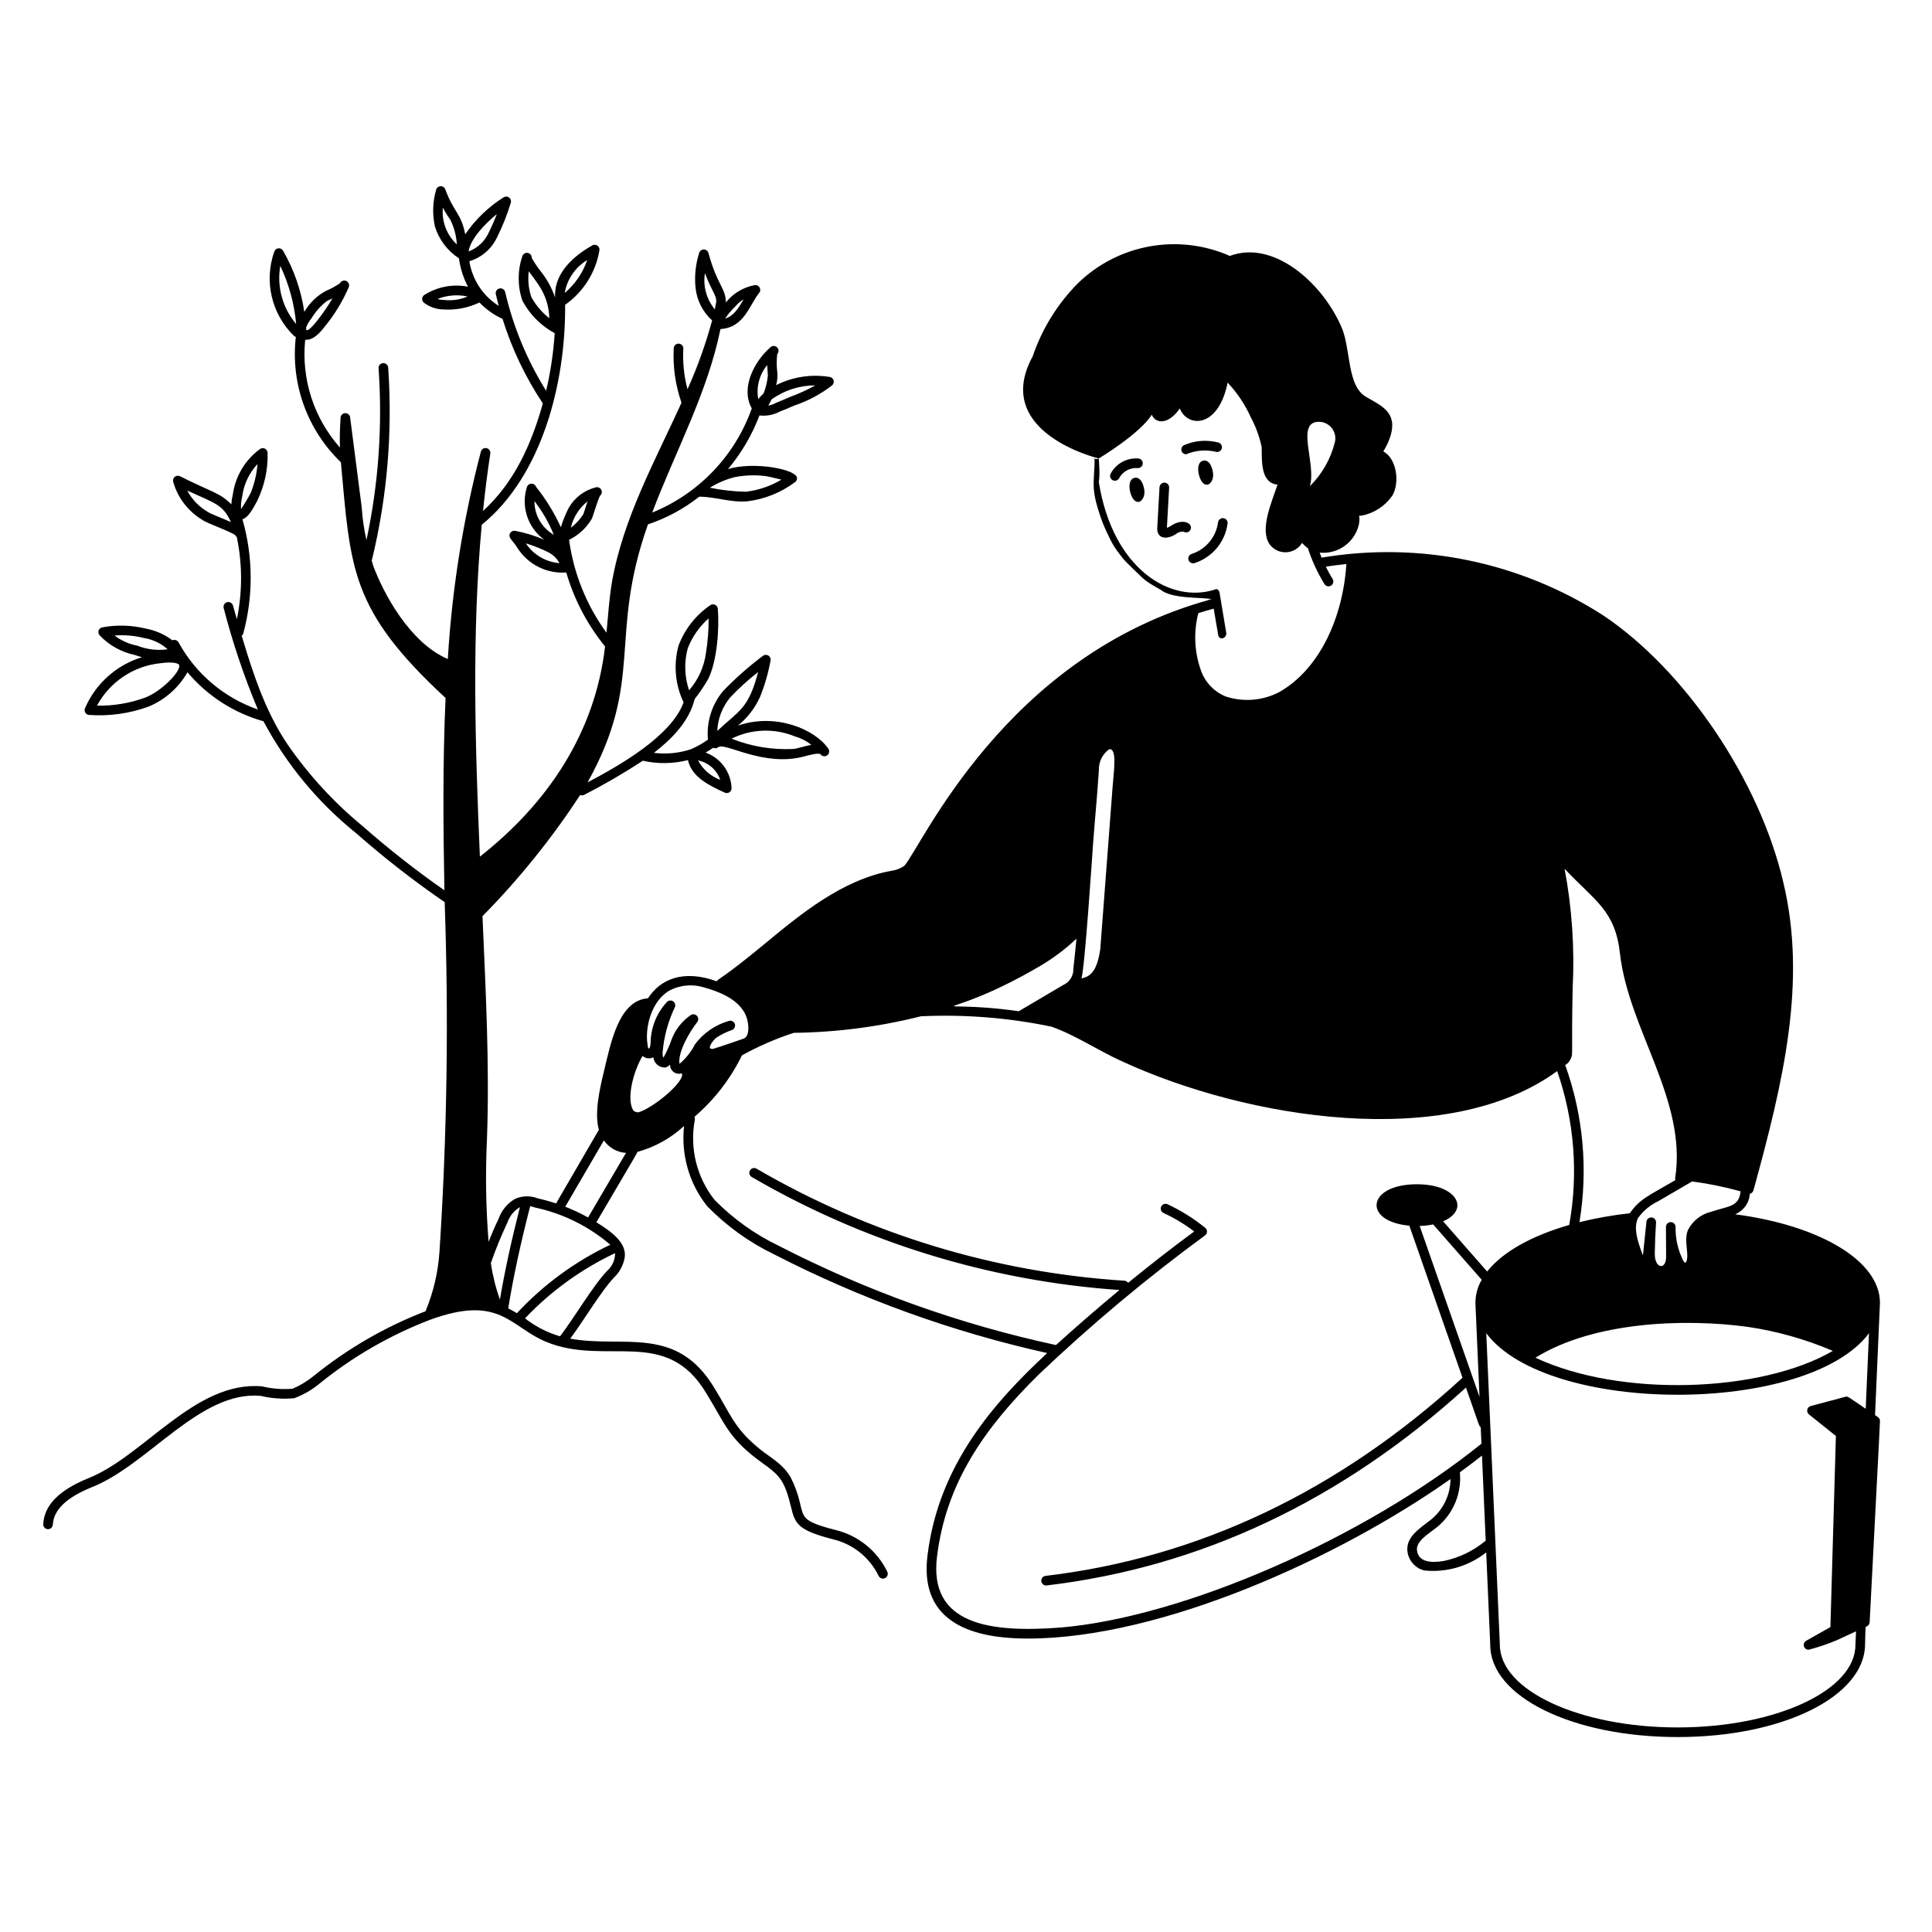 <svg width="154" height="154" viewBox="0 0 154 154" fill="none" xmlns="http://www.w3.org/2000/svg">
<path d="M149.843 113.186C149.8 112.991 149.637 112.921 149.46 112.803C149.46 112.803 149.851 103.943 149.851 103.843C149.851 100.521 145.098 97.683 138.305 96.791C138.635 96.657 138.92 96.433 139.128 96.143C139.335 95.854 139.457 95.512 139.477 95.156C139.546 95.142 139.609 95.109 139.661 95.061C139.712 95.012 139.749 94.951 139.767 94.884C142.184 86.121 144.032 78.227 142.151 70.345C140.261 62.214 134.36 53.46 127.799 49.056C121.15 44.779 113.144 43.137 105.348 44.45C105.293 44.319 105.24 44.187 105.188 44.05C105.896 44.121 106.605 43.931 107.182 43.515C107.759 43.099 108.164 42.487 108.32 41.793C108.467 40.972 108.152 41.133 108.529 41.103C109.524 40.914 110.405 40.341 110.982 39.508C111.575 38.518 111.365 36.575 110.264 35.982C110.509 35.595 110.702 35.178 110.839 34.741C111.411 32.865 110.099 32.337 108.915 31.649C107.311 30.766 107.713 27.72 106.884 25.969C105.339 22.494 101.497 19.104 98.03 20.399C96.029 19.518 93.81 19.252 91.656 19.637C89.503 20.022 87.513 21.039 85.941 22.559C84.301 24.207 83.06 26.209 82.313 28.41C79 34.5 87.584 36.545 87.584 36.545C87.584 36.545 87.517 36.644 87.176 36.545C87.338 36.277 87.176 37.915 87.176 38.415C87.176 38.915 87.176 39.417 87.5 40.5C87.787 41.459 88 42 88.5 43C88.838 43.675 89.113 44.006 89.5 44.5C89.763 44.836 90.5 45.5 91 46C91.38 46.38 92.004 46.721 92.5 47C93.416 47.757 95.721 47.592 96.605 47.757C96.605 47.757 95.736 47.961 96.605 47.733V47.757C80.076 52.196 73.407 67.62 72.071 69.025C71.763 69.233 71.411 69.366 71.042 69.412C67.132 70.129 63.849 72.841 60.95 75.237C57.577 78.026 57.245 78.003 57.132 78.219C54.465 77.254 52.636 78.047 51.651 79.574C49.317 79.739 48.684 83.138 48.129 85.444C47.807 86.781 47.356 88.747 47.74 90.063C47.681 90.139 47.654 90.204 44.323 95.927C43.847 95.769 43.365 95.635 42.876 95.525C42.586 95.41 42.275 95.355 41.963 95.361C41.65 95.367 41.342 95.436 41.056 95.562C40.437 95.921 39.968 96.493 39.736 97.172C39.49 97.664 39.234 98.25 38.946 98.988C38.729 96.282 38.685 93.564 38.814 90.852C39.034 84.94 38.712 78.91 38.459 73.027C41.37 70.075 43.978 66.839 46.245 63.368C46.296 63.39 46.351 63.401 46.407 63.399C46.462 63.398 46.517 63.384 46.566 63.359C48.171 62.535 49.732 61.626 51.242 60.638C52.427 60.904 53.659 60.887 54.836 60.587C55.137 61.966 56.592 62.637 57.77 63.181C57.83 63.209 57.897 63.221 57.962 63.215C58.029 63.209 58.092 63.187 58.147 63.149C58.201 63.112 58.245 63.061 58.275 63.001C58.304 62.942 58.317 62.876 58.313 62.81C58.287 62.187 58.077 61.586 57.708 61.083C57.339 60.581 56.829 60.2 56.243 59.988C56.454 59.867 56.655 59.738 56.845 59.605C56.91 59.638 56.984 59.651 57.057 59.643C57.13 59.635 57.199 59.606 57.256 59.56C57.783 59.136 60.864 61.175 64.118 60.292C64.323 60.236 65.284 59.96 65.407 60.131C65.467 60.21 65.555 60.263 65.654 60.278C65.752 60.293 65.852 60.27 65.933 60.212C66.014 60.155 66.07 60.068 66.088 59.971C66.107 59.873 66.087 59.772 66.032 59.689C65.005 58.156 61.862 56.789 58.817 57.839C59.575 57.227 60.179 56.446 60.58 55.558C60.959 54.618 61.242 53.642 61.423 52.645C61.437 52.569 61.426 52.491 61.394 52.42C61.362 52.35 61.309 52.291 61.243 52.251C61.176 52.211 61.1 52.193 61.022 52.197C60.945 52.202 60.871 52.23 60.81 52.278C59.683 53.127 58.624 54.063 57.643 55.078C57.195 55.612 56.857 56.23 56.649 56.896C56.441 57.562 56.366 58.262 56.43 58.957C56.005 59.26 55.549 59.517 55.069 59.724C54.12 60.035 53.114 60.132 52.122 60.009C53.502 58.941 54.931 57.535 55.374 55.716C55.77 55.213 56.129 54.682 56.448 54.127C57.166 52.689 57.341 50.106 57.219 48.525C57.214 48.459 57.191 48.395 57.153 48.34C57.116 48.285 57.064 48.24 57.004 48.211C56.944 48.182 56.878 48.169 56.811 48.173C56.745 48.178 56.68 48.199 56.625 48.236C55.473 49.019 54.59 50.137 54.095 51.438C54.09 51.451 54.086 51.464 54.083 51.477C53.677 52.966 53.814 54.552 54.471 55.948C54.477 55.96 54.483 55.971 54.49 55.981C53.517 58.676 49.358 61.034 46.835 62.363C51.408 54.15 48.458 50.807 51.65 41.797C53.129 41.303 54.511 40.557 55.736 39.591C57.062 39.6 58.156 40.057 59.538 39.964C60.931 39.798 62.256 39.267 63.379 38.426C63.427 38.391 63.466 38.344 63.492 38.291C63.519 38.238 63.533 38.179 63.533 38.12C63.533 37.398 60.08 36.764 58.03 37.39C59.099 36.116 59.947 34.671 60.536 33.115C61.105 33.181 61.68 33.07 62.184 32.796C62.555 32.657 62.928 32.494 63.3 32.331C64.391 31.969 65.413 31.425 66.322 30.721C66.379 30.674 66.421 30.612 66.443 30.542C66.465 30.472 66.466 30.397 66.447 30.326C66.428 30.255 66.388 30.191 66.334 30.142C66.279 30.092 66.212 30.06 66.139 30.048C64.681 29.806 63.184 30.034 61.865 30.7C61.961 30.353 61.991 29.991 61.955 29.633C61.895 29.165 61.895 28.691 61.955 28.223C61.99 28.186 62.016 28.142 62.034 28.095C62.051 28.048 62.059 27.997 62.058 27.947C62.056 27.896 62.044 27.847 62.023 27.801C62.002 27.755 61.972 27.713 61.935 27.679C61.898 27.645 61.854 27.618 61.807 27.6C61.76 27.583 61.709 27.575 61.659 27.577C61.608 27.578 61.559 27.59 61.513 27.611C61.467 27.633 61.425 27.662 61.391 27.699C60.152 28.786 58.999 30.899 59.924 32.558C59.262 34.423 58.212 36.126 56.845 37.557C55.477 38.987 53.822 40.112 51.989 40.857C53.821 36.004 56.387 31.34 57.431 26.227C59.339 26.123 59.758 24.253 60.514 23.347C60.564 23.285 60.594 23.208 60.598 23.128C60.603 23.049 60.582 22.969 60.54 22.902C60.497 22.834 60.434 22.782 60.36 22.751C60.286 22.721 60.204 22.715 60.126 22.734C59.23 22.907 58.425 23.394 57.856 24.109C57.856 22.949 57.185 22.79 56.47 20.167C56.448 20.087 56.402 20.017 56.337 19.966C56.272 19.915 56.193 19.886 56.111 19.884C56.029 19.882 55.948 19.906 55.88 19.953C55.813 20 55.762 20.068 55.736 20.146C55.444 21.053 55.344 22.011 55.444 22.959C55.551 23.953 56.021 24.873 56.765 25.542C56.253 27.419 55.597 29.254 54.801 31.03C54.521 29.976 54.409 28.885 54.468 27.796C54.474 27.695 54.44 27.595 54.372 27.519C54.305 27.444 54.21 27.397 54.109 27.391C54.059 27.388 54.008 27.395 53.961 27.412C53.913 27.428 53.869 27.454 53.831 27.487C53.794 27.521 53.763 27.561 53.741 27.607C53.719 27.652 53.706 27.701 53.703 27.752C53.626 29.229 53.836 30.707 54.323 32.103C52.223 36.729 49.642 41.344 48.765 46.479C48.556 47.782 48.464 49.126 48.343 50.433C46.75 48.251 45.725 45.706 45.361 43.029C46.12 42.659 46.753 42.072 47.179 41.343C47.239 41.247 47.653 39.803 47.837 39.508C47.902 39.452 47.947 39.376 47.964 39.292C47.981 39.208 47.969 39.121 47.931 39.045C47.893 38.968 47.83 38.907 47.752 38.87C47.675 38.833 47.587 38.824 47.504 38.843C47.052 38.955 46.627 39.157 46.255 39.437C45.882 39.717 45.571 40.07 45.338 40.474C45.08 40.971 44.869 41.49 44.707 42.026C44.182 40.875 43.518 39.794 42.728 38.806C42.701 38.73 42.651 38.665 42.584 38.619C42.517 38.574 42.438 38.55 42.357 38.552C42.276 38.554 42.199 38.582 42.134 38.631C42.07 38.68 42.023 38.748 42 38.826C41.761 39.583 41.767 40.396 42.016 41.149C42.264 41.903 42.744 42.559 43.387 43.026C42.641 42.703 41.861 42.464 41.063 42.312C40.986 42.298 40.907 42.308 40.837 42.34C40.766 42.371 40.706 42.424 40.666 42.49C40.442 42.861 40.917 43.104 41.27 43.717C41.685 44.352 42.263 44.865 42.943 45.202C43.623 45.539 44.381 45.688 45.138 45.633C45.763 47.785 46.814 49.79 48.229 51.528C47.432 58.442 43.64 64.047 38.252 68.283C37.879 59.544 37.594 50.609 38.399 41.831C43.21 37.928 45.099 30.509 45.046 24.298C45.767 23.79 46.379 23.145 46.849 22.4C47.318 21.654 47.635 20.823 47.781 19.954C47.792 19.883 47.783 19.81 47.754 19.744C47.726 19.678 47.68 19.621 47.621 19.58C47.562 19.539 47.492 19.515 47.421 19.511C47.349 19.508 47.278 19.525 47.215 19.56C45.19 20.699 44.149 22.166 44.248 23.711C43.989 22.963 43.606 22.263 43.115 21.642C42.843 21.302 42.598 20.94 42.384 20.561C42.39 20.468 42.362 20.376 42.305 20.302C42.248 20.229 42.167 20.178 42.075 20.16C41.984 20.142 41.889 20.158 41.809 20.205C41.729 20.252 41.668 20.326 41.638 20.414C41.246 21.561 41.246 22.806 41.638 23.953C41.645 23.974 41.654 23.995 41.665 24.015C42.251 25.091 43.137 25.975 44.215 26.558C44.116 28.105 43.887 29.641 43.532 31.15C42.021 28.725 40.918 26.068 40.269 23.286C40.258 23.236 40.237 23.189 40.208 23.147C40.179 23.105 40.142 23.07 40.098 23.043C40.055 23.015 40.007 22.997 39.957 22.989C39.907 22.98 39.855 22.982 39.806 22.994C39.756 23.006 39.709 23.027 39.668 23.057C39.627 23.087 39.592 23.125 39.566 23.169C39.539 23.212 39.522 23.261 39.515 23.311C39.507 23.361 39.51 23.413 39.523 23.462C39.595 23.769 39.672 24.075 39.753 24.382C39.132 23.989 38.602 23.468 38.198 22.855C37.795 22.24 37.527 21.547 37.413 20.821C37.885 20.679 38.322 20.442 38.697 20.123C39.072 19.804 39.378 19.411 39.594 18.969C40.048 18.067 40.424 17.127 40.717 16.161C40.739 16.087 40.738 16.007 40.714 15.933C40.691 15.859 40.645 15.794 40.583 15.747C40.522 15.7 40.447 15.672 40.37 15.668C40.292 15.664 40.215 15.684 40.149 15.725C38.935 16.488 37.892 17.493 37.083 18.677C36.756 16.983 36.2 16.983 35.492 15.092C35.464 15.017 35.413 14.953 35.346 14.908C35.28 14.864 35.201 14.841 35.12 14.844C35.04 14.847 34.963 14.874 34.9 14.923C34.836 14.972 34.789 15.04 34.766 15.117C34.488 16.07 34.453 17.078 34.666 18.048C34.987 19.094 35.665 19.994 36.582 20.591C36.688 21.381 36.932 22.146 37.301 22.852C36.101 22.621 34.858 22.856 33.825 23.509C33.773 23.542 33.73 23.588 33.699 23.642C33.668 23.695 33.651 23.756 33.649 23.817C33.647 23.879 33.659 23.941 33.686 23.997C33.713 24.052 33.752 24.101 33.802 24.138C34.247 24.473 34.786 24.658 35.342 24.667C36.332 24.732 37.322 24.54 38.217 24.111C38.742 24.659 39.367 25.103 40.057 25.418C40.801 27.806 41.883 30.075 43.27 32.156C42.362 35.419 40.988 38.461 38.502 40.73C38.658 39.2 38.852 37.675 39.081 36.156C39.097 36.059 39.074 35.959 39.019 35.879C38.963 35.798 38.878 35.741 38.782 35.721C38.686 35.7 38.586 35.718 38.502 35.769C38.418 35.821 38.358 35.902 38.332 35.997C36.913 41.409 36.03 46.947 35.695 52.531C32.698 51.254 30.569 47.343 29.736 45.056C29.602 44.596 29.626 44.715 29.651 44.612C30.865 39.605 31.3 34.441 30.941 29.301C30.934 29.199 30.887 29.105 30.81 29.038C30.733 28.971 30.633 28.938 30.531 28.945C30.429 28.952 30.335 28.999 30.268 29.076C30.201 29.153 30.168 29.253 30.175 29.355C30.499 33.943 30.175 38.554 29.211 43.051C29.015 42.194 28.889 41.322 28.833 40.444L27.913 33.304C27.91 33.203 27.866 33.106 27.792 33.037C27.718 32.967 27.62 32.929 27.518 32.933C27.416 32.936 27.32 32.979 27.25 33.053C27.181 33.127 27.143 33.226 27.146 33.327C27.091 34.16 27.073 34.937 27.095 35.672C26.07 34.517 25.294 33.163 24.817 31.694C24.34 30.225 24.171 28.673 24.322 27.136C24.34 27.12 24.356 27.102 24.37 27.082C25.155 27.138 25.839 26.055 25.915 25.998C26.678 25.062 27.308 24.025 27.788 22.916C27.833 22.825 27.84 22.719 27.807 22.623C27.774 22.526 27.704 22.447 27.612 22.402C27.521 22.357 27.415 22.35 27.319 22.383C27.222 22.416 27.143 22.486 27.098 22.578C26.754 22.815 26.387 23.016 26.001 23.177C25.272 23.564 24.667 24.148 24.255 24.863C24.007 23.142 23.431 21.485 22.559 19.98C22.522 19.918 22.468 19.867 22.404 19.834C22.34 19.8 22.267 19.786 22.195 19.792C22.122 19.799 22.053 19.825 21.996 19.869C21.938 19.913 21.894 19.972 21.869 20.04C21.457 21.192 21.384 22.438 21.66 23.629C21.935 24.821 22.547 25.908 23.422 26.763C23.466 26.807 23.521 26.84 23.581 26.858C23.37 28.686 23.584 30.539 24.207 32.272C24.83 34.004 25.845 35.569 27.172 36.844C27.953 45.356 27.913 48.599 35.516 55.636C35.286 60.748 35.327 65.884 35.424 70.966C33.149 69.378 30.965 67.664 28.883 65.831C26.603 63.95 24.595 61.763 22.916 59.33C21.159 56.724 20.164 53.689 19.268 50.678C19.328 50.628 19.372 50.561 19.394 50.485C20.2 47.505 20.177 44.361 19.326 41.394C19.764 41.249 20.108 40.664 20.476 39.975C21.072 38.773 21.365 37.445 21.33 36.105C21.33 36.033 21.31 35.964 21.273 35.903C21.235 35.842 21.182 35.794 21.118 35.762C21.054 35.73 20.983 35.716 20.912 35.723C20.841 35.729 20.773 35.755 20.717 35.798C20.135 36.224 19.644 36.762 19.274 37.381C18.904 38 18.661 38.686 18.561 39.401C18.497 39.662 18.456 39.929 18.439 40.198C17.467 39.243 16.93 39.256 14.344 37.96C14.277 37.927 14.201 37.914 14.127 37.923C14.053 37.932 13.983 37.963 13.926 38.011C13.869 38.06 13.827 38.124 13.806 38.196C13.785 38.268 13.785 38.344 13.807 38.416C14.171 39.686 15.005 40.77 16.14 41.447C16.495 41.714 18.455 42.389 18.769 42.674C18.794 42.726 18.831 42.773 18.876 42.809C19.326 44.969 19.328 47.197 18.882 49.358L18.57 48.265C18.556 48.216 18.533 48.171 18.501 48.132C18.47 48.092 18.431 48.059 18.387 48.035C18.343 48.01 18.295 47.995 18.245 47.989C18.195 47.983 18.144 47.987 18.096 48.001C18.047 48.015 18.002 48.038 17.963 48.069C17.923 48.1 17.89 48.139 17.866 48.183C17.841 48.227 17.826 48.276 17.82 48.326C17.814 48.376 17.818 48.426 17.832 48.475C18.544 51.23 19.454 53.93 20.554 56.554C17.858 55.616 15.605 53.71 14.235 51.205C14.188 51.121 14.112 51.057 14.021 51.026C13.929 50.995 13.83 51 13.742 51.039C13.114 50.566 12.385 50.245 11.611 50.102C10.481 49.828 9.306 49.794 8.162 50.004C8.092 50.015 8.027 50.046 7.974 50.092C7.92 50.138 7.881 50.198 7.859 50.265C7.838 50.332 7.835 50.404 7.852 50.472C7.868 50.541 7.903 50.603 7.953 50.653C8.706 51.443 9.68 51.984 10.748 52.207C10.939 52.276 11.129 52.335 11.317 52.385C10.31 52.693 9.382 53.217 8.598 53.919C7.814 54.621 7.192 55.486 6.775 56.453C6.75 56.509 6.739 56.571 6.744 56.633C6.748 56.694 6.767 56.754 6.799 56.807C6.831 56.859 6.876 56.904 6.929 56.935C6.982 56.967 7.041 56.986 7.103 56.989C8.711 57.102 10.325 56.876 11.839 56.325C13.15 55.782 14.242 54.818 14.944 53.586C16.523 55.467 18.634 56.828 21 57.491C22.834 60.933 25.346 63.968 28.386 66.413C30.627 68.385 32.984 70.221 35.445 71.911C35.773 81.206 35.635 90.51 35.03 99.791C34.922 101.383 34.56 102.948 33.957 104.426C33.945 104.454 33.937 104.483 33.933 104.513C30.705 105.758 27.692 107.501 25.003 109.678C24.493 110.094 23.927 110.437 23.321 110.696C22.506 110.763 21.685 110.699 20.889 110.507C15.535 110.036 11.44 116.127 6.977 117.857C4.684 118.802 3.528 119.989 3.446 121.486C3.44 121.587 3.475 121.687 3.543 121.763C3.611 121.838 3.706 121.884 3.807 121.89C3.908 121.896 4.008 121.861 4.084 121.793C4.159 121.725 4.205 121.63 4.211 121.529C4.276 120.356 5.276 119.387 7.262 118.569C11.792 116.812 15.917 110.834 20.772 111.263C21.65 111.473 22.556 111.537 23.455 111.453C24.196 111.177 24.885 110.776 25.491 110.269C28.131 108.133 31.089 106.426 34.259 105.209C39.845 103.151 40.653 105.758 43.506 106.946C48.335 108.956 53.109 105.655 56.32 111.093C57.819 113.516 58.061 114.678 60.78 116.624C62.137 117.595 62.543 117.987 63.062 120.16C63.378 121.486 63.634 121.99 66.429 122.704C67.207 122.893 67.933 123.252 68.556 123.754C69.178 124.256 69.683 124.89 70.032 125.61C70.054 125.655 70.084 125.696 70.121 125.73C70.158 125.764 70.202 125.79 70.249 125.807C70.296 125.824 70.347 125.832 70.397 125.83C70.447 125.827 70.497 125.815 70.542 125.794C70.588 125.772 70.629 125.742 70.662 125.705C70.696 125.667 70.723 125.624 70.74 125.576C70.757 125.529 70.764 125.479 70.762 125.429C70.76 125.378 70.747 125.329 70.726 125.283C70.329 124.461 69.755 123.737 69.045 123.163C68.336 122.589 67.508 122.178 66.621 121.961C62.906 121.014 64.561 120.823 63.018 117.745C62.328 116.563 61.187 116.082 60.28 115.267C58.503 113.756 58.18 112.639 56.976 110.696C53.945 105.56 49.671 107.484 45.456 106.705C46.627 105.11 47.955 102.859 48.953 101.824C49.397 101.395 49.692 100.836 49.796 100.228C49.974 99.001 48.588 98.082 47.537 97.428C50.979 91.567 50.783 91.925 50.801 91.82C52.191 91.44 53.469 90.73 54.527 89.751C54.273 92.041 54.934 94.338 56.366 96.142C57.904 97.719 59.703 99.016 61.685 99.975C68.581 103.522 75.902 106.169 83.472 107.852C79.144 111.873 74.829 116.801 73.938 123.93C73.283 128.944 76.867 130.61 81.923 130.61C92.601 130.61 106.774 124.147 115.618 117.896C115.615 118.512 115.476 119.12 115.211 119.676C114.946 120.233 114.561 120.724 114.085 121.115C113.153 121.841 111.98 122.546 112.203 123.769C112.263 124.107 112.42 124.42 112.654 124.671C112.889 124.922 113.191 125.099 113.524 125.182C115.296 125.365 117.069 124.849 118.466 123.743L118.788 131.121C118.788 135.237 125.35 138.461 133.726 138.461C142.103 138.461 148.575 135.236 148.664 131.137C148.7 129.458 148.696 129.69 148.808 129.638C148.871 129.609 148.925 129.563 148.965 129.505C149.004 129.447 149.026 129.38 149.03 129.31C149.924 112.111 149.862 113.266 149.843 113.186ZM57.41 62.16C56.65 61.88 56.02 61.329 55.641 60.613C56.045 60.695 56.421 60.88 56.731 61.152C57.041 61.423 57.275 61.771 57.41 62.16ZM63.405 58.711C63.864 58.847 64.293 59.07 64.669 59.368C64.118 59.472 63.487 59.698 63.209 59.701C61.537 59.781 59.867 59.5 58.313 58.879C59.1 58.487 59.962 58.27 60.841 58.242C61.719 58.214 62.593 58.376 63.403 58.717L63.405 58.711ZM58.202 55.594C58.893 54.864 59.638 54.187 60.431 53.569C59.646 56.545 58.916 56.623 57.175 58.262C57.217 57.285 57.577 56.349 58.201 55.597L58.202 55.594ZM54.817 51.685C55.172 50.766 55.743 49.946 56.483 49.294C56.49 50.221 56.419 51.147 56.27 52.061C56.121 53.159 55.655 54.188 54.927 55.023C54.561 53.948 54.522 52.788 54.816 51.69L54.817 51.685ZM64.986 30.719C64.347 31.076 63.681 31.381 62.993 31.632C62.633 31.785 62.274 31.947 61.852 32.112C61.663 32.22 61.457 32.293 61.242 32.328C61.336 32.17 61.421 32.007 61.497 31.84C62.513 31.109 63.734 30.717 64.986 30.719ZM61.153 29.099C61.166 29.393 61.197 29.831 61.206 29.934C61.162 30.427 61.045 30.911 60.859 31.37C60.706 31.505 60.566 31.653 60.44 31.813C60.354 31.336 60.374 30.846 60.498 30.377C60.621 29.908 60.846 29.472 61.157 29.099H61.153ZM58.567 38.031C59.378 37.874 60.208 37.847 61.027 37.95C61.156 37.96 61.782 38.103 62.288 38.234C61.423 38.749 60.46 39.077 59.46 39.197C58.494 39.178 57.532 39.071 56.586 38.877C57.198 38.494 57.867 38.209 58.567 38.031ZM46.831 39.965C46.755 40.191 46.505 40.974 46.505 40.974C46.241 41.399 45.9 41.77 45.498 42.068C45.693 41.237 46.163 40.496 46.831 39.965ZM42.603 39.946C43.236 40.766 43.755 41.669 44.145 42.628C43.673 42.358 43.281 41.967 43.01 41.496C42.739 41.024 42.597 40.489 42.6 39.946H42.603ZM41.914 43.31C42.543 43.5 43.155 43.744 43.742 44.038C44.103 44.233 44.4 44.527 44.597 44.887C44.059 44.846 43.538 44.682 43.073 44.409C42.608 44.136 42.212 43.76 41.914 43.31ZM42.354 23.683C42.133 23.02 42.063 22.317 42.147 21.623C42.443 22.037 42.846 22.551 42.951 22.745C43.477 23.519 43.767 24.43 43.786 25.366C43.201 24.906 42.714 24.334 42.354 23.683ZM35.302 16.549C35.475 16.882 35.672 17.203 35.891 17.508C36.197 18.122 36.375 18.793 36.414 19.478C36.014 19.109 35.706 18.652 35.513 18.144C35.32 17.635 35.248 17.089 35.303 16.548L35.302 16.549ZM39.602 17.067C39.402 17.588 39.171 18.111 38.912 18.63C38.592 19.285 38.032 19.791 37.348 20.043C37.506 19.058 38.599 17.883 39.602 17.066L39.602 17.067ZM35.41 23.91C35.229 23.91 35.048 23.884 34.874 23.833C35.636 23.53 36.472 23.461 37.274 23.634C36.687 23.887 36.045 23.982 35.41 23.91ZM46.806 20.732C46.457 21.752 45.838 22.658 45.013 23.352C45.106 22.812 45.314 22.299 45.624 21.847C45.933 21.394 46.336 21.014 46.806 20.732ZM24.817 25.393C25.14 24.854 25.561 24.379 26.059 23.993C26.12 23.963 26.135 23.955 26.497 23.786C25.923 24.792 24.617 26.567 24.41 26.298C24.406 26.236 24.402 26.174 24.397 26.112C24.496 25.851 24.638 25.608 24.817 25.393ZM22.342 21.193C23.034 22.65 23.462 24.219 23.606 25.826C23.068 25.194 22.676 24.451 22.458 23.65C22.239 22.85 22.2 22.011 22.342 21.193ZM19.313 39.539C19.441 38.584 19.865 37.694 20.526 36.992C20.463 37.776 20.282 38.546 19.989 39.276C19.756 39.726 19.496 40.161 19.21 40.58C19.194 40.23 19.229 39.879 19.313 39.539ZM16.564 40.805C15.869 40.4 15.301 39.81 14.922 39.102C17.137 40.123 17.766 40.194 18.407 41.614C17.788 41.338 16.77 40.955 16.564 40.805ZM9.128 50.659C9.9 50.597 10.676 50.66 11.428 50.846C12.148 50.956 12.821 51.272 13.366 51.754C12.55 51.87 11.717 51.772 10.949 51.47C10.288 51.342 9.665 51.065 9.128 50.659ZM11.571 55.607C10.342 56.056 9.04 56.272 7.732 56.245C8.233 55.315 8.953 54.522 9.83 53.933C10.706 53.344 11.714 52.979 12.764 52.868C13.898 52.714 14.255 52.901 14.286 53.021C14.413 53.534 12.864 55.114 11.571 55.607ZM113.162 97.722C113.523 97.713 113.882 97.671 114.236 97.598L118.107 102.01C117.73 102.654 117.559 103.398 117.617 104.142L117.932 111.347L113.162 97.722ZM87.139 67.137C87.261 65.441 87.442 63.683 87.593 61.369C87.584 61.048 87.655 60.73 87.798 60.442C87.942 60.155 88.154 59.907 88.416 59.721C89.057 59.63 88.782 61.461 88.691 62.651L87.704 75.645C87.425 77.622 86.778 77.851 86.201 77.99C86.469 77.207 87.059 68.211 87.136 67.135L87.139 67.137ZM54.343 85.553C54.374 85.63 54.379 85.714 54.357 85.794C54.098 86.626 52.035 88.284 50.943 88.649C50.867 88.672 50.742 88.688 50.505 88.544C49.892 87.674 50.475 85.401 51.221 84.169C51.336 84.272 51.48 84.337 51.633 84.356C51.786 84.376 51.942 84.348 52.079 84.278C52.103 84.502 52.209 84.709 52.377 84.859C52.544 85.01 52.761 85.093 52.987 85.093C53.118 85.083 53.241 85.023 53.329 84.925C53.431 84.848 53.382 84.831 53.431 85.044C53.452 85.14 53.494 85.23 53.553 85.309C53.612 85.388 53.687 85.454 53.773 85.502C53.859 85.55 53.955 85.58 54.053 85.589C54.151 85.597 54.25 85.585 54.343 85.553ZM82.935 76.983C83.97 76.371 84.933 75.645 85.806 74.82C85.728 75.633 85.646 76.428 85.558 77.204C85.571 77.48 85.499 77.754 85.353 77.989C85.207 78.224 84.994 78.41 84.74 78.521L81.208 80.604C73.344 79.505 74.887 81.713 82.935 76.983ZM125.189 84.423C125.419 83.956 125.243 84.153 125.357 78.768C125.521 75.582 125.305 72.388 124.714 69.252C127.176 71.869 128.757 72.564 129.134 76.058C129.848 82.123 134.484 87.699 133.529 93.902C133.521 93.958 133.526 94.015 133.543 94.069C131.263 95.399 130.718 95.568 129.91 96.709C128.558 96.856 127.218 97.093 125.898 97.42C126.595 93.218 126.206 88.907 124.765 84.898C124.952 84.786 125.1 84.621 125.189 84.423ZM139.31 105.764C141.645 106.109 143.927 106.753 146.098 107.68C140.343 111.028 129.126 111.395 122.393 108.223C127.011 105.351 134.242 105.076 139.31 105.764ZM136.385 96.593C135.998 96.686 135.636 96.861 135.322 97.106C135.009 97.35 134.751 97.658 134.566 98.01C134.251 98.678 134.513 99.531 134.494 100.167C134.484 100.508 134.382 100.64 134.348 100.648C134.314 100.656 134.23 100.607 134.16 100.466C133.749 99.638 133.543 98.724 133.56 97.799C133.56 97.698 133.519 97.6 133.448 97.528C133.376 97.457 133.278 97.416 133.177 97.416C133.075 97.416 132.977 97.457 132.906 97.528C132.834 97.6 132.793 97.698 132.793 97.799C132.793 97.799 132.801 100.015 132.806 100.107C132.854 101.241 131.881 101.199 131.903 99.9C131.918 99.057 131.951 98.238 132.002 97.458C132.011 97.357 131.979 97.256 131.913 97.178C131.847 97.1 131.753 97.051 131.651 97.043C131.55 97.034 131.449 97.067 131.371 97.132C131.293 97.198 131.244 97.292 131.236 97.394L130.962 100.045C130.927 99.989 130.899 99.928 130.879 99.865C130.495 98.816 130.212 97.879 130.556 97.106C130.97 96.522 131.529 96.055 132.176 95.75L134.878 94.173C136.182 94.345 137.472 94.608 138.739 94.96C138.626 96.216 137.78 96.124 136.385 96.593ZM105.123 33.622C105.318 33.622 105.511 33.665 105.688 33.749C105.864 33.832 106.02 33.954 106.144 34.106C106.267 34.257 106.356 34.434 106.402 34.623C106.449 34.813 106.453 35.011 106.414 35.202C106.089 36.549 105.395 37.779 104.409 38.754C104.952 36.995 103.237 33.622 105.123 33.622ZM97.109 50.657C97.2 51.023 97.749 50.931 97.749 50.474L97.2 47.178C97.109 46.995 97.017 46.903 96.834 46.995C93.329 48.128 88.703 45.399 87.584 38.415C87.698 37.87 87.584 36.545 87.584 36.545C87.584 36.545 90.843 34.594 91.81 33.058C92.075 33.729 93.066 33.946 94.047 32.555C94.619 34.076 97.114 34.198 97.854 30.497C98.62 31.311 99.245 32.247 99.703 33.266C100.103 34.013 100.395 34.813 100.57 35.642C100.57 36.941 100.541 38.502 101.832 38.632C101.363 40.039 100.387 42.209 101.203 43.389C101.355 43.595 101.555 43.761 101.786 43.871C102.017 43.981 102.272 44.033 102.527 44.022C102.783 44.01 103.032 43.936 103.252 43.806C103.473 43.675 103.657 43.493 103.79 43.274C103.923 43.435 104.078 43.577 104.25 43.695C104.577 44.696 105.02 45.656 105.57 46.554C105.596 46.597 105.631 46.634 105.672 46.663C105.713 46.693 105.759 46.714 105.808 46.726C105.857 46.737 105.908 46.739 105.957 46.731C106.007 46.723 106.055 46.706 106.098 46.679C106.141 46.653 106.178 46.618 106.207 46.577C106.237 46.536 106.258 46.49 106.27 46.441C106.281 46.392 106.283 46.341 106.275 46.292C106.267 46.242 106.25 46.194 106.223 46.151C106.027 45.833 105.847 45.508 105.68 45.169C106.227 45.086 106.774 45.016 107.32 44.96C107.021 49.483 105.028 53.441 101.963 55.169C101.315 55.506 100.607 55.711 99.88 55.772C99.152 55.833 98.42 55.749 97.725 55.525C97.265 55.341 96.849 55.062 96.505 54.705C96.162 54.348 95.898 53.922 95.732 53.455C95.203 51.984 95.129 50.387 95.519 48.873C95.923 48.746 96.332 48.627 96.745 48.515L97.109 50.657ZM53.447 78.911C54.242 78.523 55.152 78.439 56.005 78.674C57.503 79.085 58.873 79.706 59.423 80.874C59.7 81.461 59.807 82.615 59.27 82.791C58.482 83.054 57.691 83.348 56.809 83.615C56.666 83.603 56.597 83.563 56.587 83.538C56.555 83.454 56.635 83.143 57.087 82.721C57.479 82.463 57.901 82.255 58.345 82.102C58.44 82.067 58.517 81.995 58.559 81.902C58.602 81.809 58.605 81.704 58.569 81.609C58.534 81.513 58.462 81.436 58.369 81.394C58.276 81.352 58.171 81.349 58.076 81.384C57.006 81.697 56.066 82.348 55.398 83.24C55.095 83.838 54.674 84.368 54.16 84.798C54.021 83.879 54.939 82.286 55.575 81.469C55.631 81.396 55.66 81.305 55.655 81.213C55.65 81.121 55.612 81.034 55.548 80.968C55.485 80.901 55.399 80.86 55.308 80.852C55.216 80.843 55.124 80.868 55.05 80.921C54.366 81.391 53.841 82.056 53.543 82.83C53.366 83.335 53.148 83.826 52.891 84.296C52.814 84.226 52.814 84.01 52.814 83.912C52.917 82.657 53.247 81.43 53.788 80.293C53.826 80.211 53.834 80.118 53.81 80.031C53.786 79.944 53.733 79.868 53.659 79.817C53.585 79.766 53.495 79.742 53.406 79.75C53.316 79.758 53.232 79.797 53.168 79.861C52.376 80.708 51.914 81.811 51.865 82.969C51.865 83.69 51.635 83.747 51.618 83.269C51.39 81.943 51.905 79.725 53.447 78.911ZM40.448 97.448C40.621 96.932 40.975 96.496 41.444 96.221C40.744 98.966 40.23 101.34 39.848 103.591C39.513 102.648 39.271 101.674 39.126 100.683C39.507 99.581 39.948 98.501 40.448 97.448ZM58.658 24.381C58.827 24.175 59.034 24.002 59.266 23.871C58.828 24.637 58.462 25.19 57.801 25.391C58.048 25.023 58.336 24.684 58.658 24.381ZM56.19 21.775C56.803 23.365 57.077 23.453 57.096 24.035C57.055 24.241 57.013 24.45 56.979 24.661C56.65 24.264 56.409 23.8 56.273 23.303C56.137 22.805 56.109 22.285 56.19 21.775ZM48.403 101.293C47.291 102.447 45.807 104.988 44.642 106.518C43.629 106.221 42.681 105.735 41.848 105.086C43.899 102.924 46.334 101.161 49.028 99.887C49.03 100.152 48.976 100.415 48.868 100.657C48.76 100.9 48.601 101.116 48.403 101.293ZM48.648 99.219C45.843 100.549 43.316 102.401 41.202 104.675C40.977 104.538 40.748 104.408 40.512 104.292C40.911 101.821 41.469 99.221 42.26 96.149C42.393 96.169 42.523 96.204 42.649 96.253C44.865 96.725 46.927 97.745 48.648 99.219ZM45.056 96.188L48.136 90.899C48.334 91.189 48.596 91.43 48.902 91.603C49.207 91.776 49.549 91.876 49.899 91.896L46.876 97.044C46.289 96.719 45.681 96.433 45.056 96.188ZM84.538 129.732C78.967 130.158 73.977 129.538 74.696 124.028C75.418 118.247 78.399 113.9 82.784 109.577C86.965 105.597 91.397 101.888 96.053 98.475C96.101 98.441 96.14 98.395 96.167 98.343C96.194 98.291 96.209 98.233 96.21 98.174C96.212 98.116 96.199 98.057 96.174 98.004C96.149 97.951 96.112 97.904 96.067 97.867C95.143 97.12 94.132 96.489 93.056 95.987C92.964 95.947 92.861 95.945 92.767 95.982C92.674 96.018 92.598 96.089 92.557 96.18C92.515 96.271 92.511 96.375 92.545 96.469C92.579 96.564 92.649 96.641 92.739 96.684C93.607 97.087 94.429 97.581 95.192 98.158C93.425 99.461 91.676 100.822 89.922 102.256C89.889 102.207 89.846 102.166 89.795 102.137C89.744 102.107 89.686 102.09 89.628 102.086C79.3 101.425 69.267 98.372 60.322 93.166C60.279 93.138 60.23 93.118 60.178 93.109C60.127 93.1 60.074 93.101 60.023 93.113C59.972 93.125 59.925 93.147 59.883 93.179C59.841 93.21 59.806 93.249 59.779 93.294C59.753 93.34 59.737 93.39 59.731 93.442C59.724 93.493 59.729 93.546 59.744 93.596C59.759 93.646 59.784 93.693 59.818 93.733C59.851 93.773 59.892 93.805 59.939 93.829C68.884 99.034 78.906 102.112 89.231 102.828C87.414 104.333 85.579 105.934 84.171 107.214C76.477 105.555 69.035 102.889 62.037 99.284C60.145 98.371 58.426 97.138 56.954 95.639C56.253 94.751 55.749 93.722 55.478 92.624C55.207 91.525 55.175 90.38 55.383 89.268C55.399 89.186 55.388 89.101 55.351 89.026C56.936 87.667 58.226 85.998 59.142 84.121C60.459 83.395 61.842 82.794 63.271 82.327C66.69 82.286 70.092 81.844 73.407 81.008C76.896 80.845 80.392 81.123 83.811 81.835C85.754 82.521 87.561 83.757 89.441 84.6C99.377 89.186 115.373 91.775 124.122 85.376C125.491 89.314 125.822 93.538 125.084 97.641C122.049 98.512 119.748 99.819 118.54 101.353L115.031 97.35C117.188 96.43 116.158 94.397 112.946 94.397C108.947 94.397 108.592 97.359 112.338 97.699L116.577 109.819C106.715 118.858 95.531 124.173 83.333 125.615C83.233 125.628 83.143 125.68 83.081 125.759C83.019 125.839 82.992 125.939 83.003 126.039C83.015 126.139 83.066 126.23 83.144 126.293C83.222 126.356 83.323 126.386 83.423 126.376C95.687 124.926 106.929 119.621 116.852 110.605C117.979 113.829 117.893 113.665 118.029 113.764L118.087 115.076C108.753 122.605 94.356 128.898 84.538 129.732ZM115.079 124.426C114.163 124.58 113.108 124.553 112.956 123.638C112.819 122.883 113.77 122.329 114.555 121.721C115.191 121.199 115.689 120.528 116.005 119.767C116.32 119.007 116.444 118.181 116.366 117.361C116.97 116.921 117.558 116.476 118.129 116.025L118.425 122.806C117.461 123.615 116.311 124.172 115.079 124.426ZM147.896 131.121C147.896 134.745 141.539 137.694 133.725 137.694C125.91 137.694 119.553 134.745 119.553 131.102L118.47 106.271C123.357 112.81 144.089 112.813 148.978 106.271L148.715 112.294C147.226 111.281 147.292 111.283 147.08 111.342L144.334 112.075C144.266 112.093 144.203 112.13 144.154 112.181C144.106 112.233 144.072 112.297 144.057 112.366C144.043 112.436 144.048 112.508 144.072 112.575C144.096 112.641 144.138 112.7 144.193 112.744L146.339 114.46L145.902 129.695L143.972 130.786C143.898 130.827 143.84 130.892 143.807 130.97C143.775 131.048 143.768 131.135 143.79 131.217C143.812 131.298 143.859 131.371 143.926 131.422C143.993 131.474 144.076 131.502 144.16 131.502C144.932 131.302 145.689 131.046 146.424 130.736L147.944 130.034L147.896 131.121Z" fill="black"/>
<path d="M94.867 42.266C95.181 41.795 94.369 41.221 93.329 41.918C93.231 41.983 93.124 42.035 93.013 42.072C93.032 41.676 93.126 40.008 93.191 38.874C93.194 38.823 93.187 38.773 93.171 38.725C93.154 38.678 93.128 38.634 93.095 38.596C93.061 38.559 93.021 38.528 92.975 38.506C92.93 38.484 92.881 38.472 92.83 38.469C92.73 38.466 92.632 38.502 92.557 38.569C92.482 38.636 92.435 38.73 92.426 38.83C92.37 39.797 92.244 42.054 92.242 42.131C92.229 42.935 93.004 43.057 93.753 42.557C93.916 42.423 94.125 42.358 94.335 42.374C94.377 42.402 94.424 42.422 94.474 42.431C94.523 42.441 94.574 42.441 94.623 42.431C94.673 42.421 94.72 42.401 94.762 42.373C94.803 42.344 94.839 42.308 94.867 42.266Z" fill="black"/>
<path d="M97.525 41.305C97.475 41.297 97.425 41.3 97.376 41.313C97.327 41.325 97.281 41.347 97.241 41.378C97.201 41.408 97.167 41.446 97.141 41.489C97.115 41.532 97.099 41.581 97.091 41.63C97.016 42.208 96.778 42.751 96.405 43.198C96.032 43.645 95.54 43.976 94.986 44.154C94.891 44.184 94.811 44.25 94.764 44.338C94.717 44.426 94.706 44.529 94.734 44.624C94.761 44.72 94.825 44.802 94.911 44.851C94.998 44.901 95.1 44.915 95.197 44.891C95.892 44.671 96.512 44.258 96.982 43.7C97.451 43.142 97.753 42.462 97.85 41.739C97.858 41.689 97.855 41.638 97.842 41.589C97.83 41.54 97.808 41.495 97.778 41.454C97.748 41.414 97.71 41.38 97.666 41.354C97.623 41.329 97.575 41.312 97.525 41.305Z" fill="black"/>
<path d="M94.548 36.21C95.303 35.891 96.141 35.824 96.937 36.018C97.036 36.041 97.14 36.022 97.226 35.968C97.312 35.913 97.372 35.826 97.394 35.727C97.416 35.628 97.398 35.524 97.344 35.438C97.289 35.352 97.202 35.292 97.103 35.27C96.201 35.038 95.248 35.111 94.392 35.477C94.311 35.512 94.246 35.574 94.206 35.653C94.166 35.731 94.154 35.821 94.172 35.907C94.191 35.993 94.238 36.07 94.307 36.125C94.375 36.18 94.46 36.21 94.548 36.21Z" fill="black"/>
<path d="M90.652 37.307C90.703 37.315 90.754 37.312 90.804 37.3C90.853 37.287 90.9 37.264 90.94 37.233C90.981 37.203 91.015 37.164 91.041 37.12C91.066 37.075 91.082 37.026 91.089 36.976C91.095 36.925 91.091 36.874 91.078 36.824C91.064 36.775 91.04 36.729 91.008 36.689C90.976 36.649 90.937 36.616 90.892 36.592C90.847 36.567 90.798 36.552 90.747 36.547C90.302 36.51 89.856 36.604 89.463 36.816C89.07 37.029 88.748 37.351 88.536 37.744C88.51 37.788 88.494 37.836 88.488 37.886C88.481 37.936 88.484 37.987 88.498 38.035C88.511 38.084 88.533 38.13 88.564 38.17C88.595 38.21 88.633 38.243 88.677 38.269C88.72 38.294 88.769 38.31 88.819 38.316C88.869 38.323 88.919 38.32 88.968 38.306C89.017 38.293 89.062 38.271 89.102 38.24C89.142 38.209 89.176 38.171 89.201 38.127C89.338 37.866 89.549 37.649 89.806 37.504C90.063 37.358 90.357 37.29 90.652 37.307Z" fill="black"/>
<path d="M90.412 38.094C89.756 38.265 90.063 39.627 90.47 39.921C90.877 40.215 91.214 39.712 91.226 39.281C91.237 38.85 90.994 37.946 90.412 38.094Z" fill="black"/>
<path d="M95.888 36.724C95.233 36.894 95.54 38.257 95.947 38.55C96.354 38.844 96.691 38.341 96.702 37.91C96.714 37.48 96.466 36.573 95.888 36.724Z" fill="black"/>
</svg>
